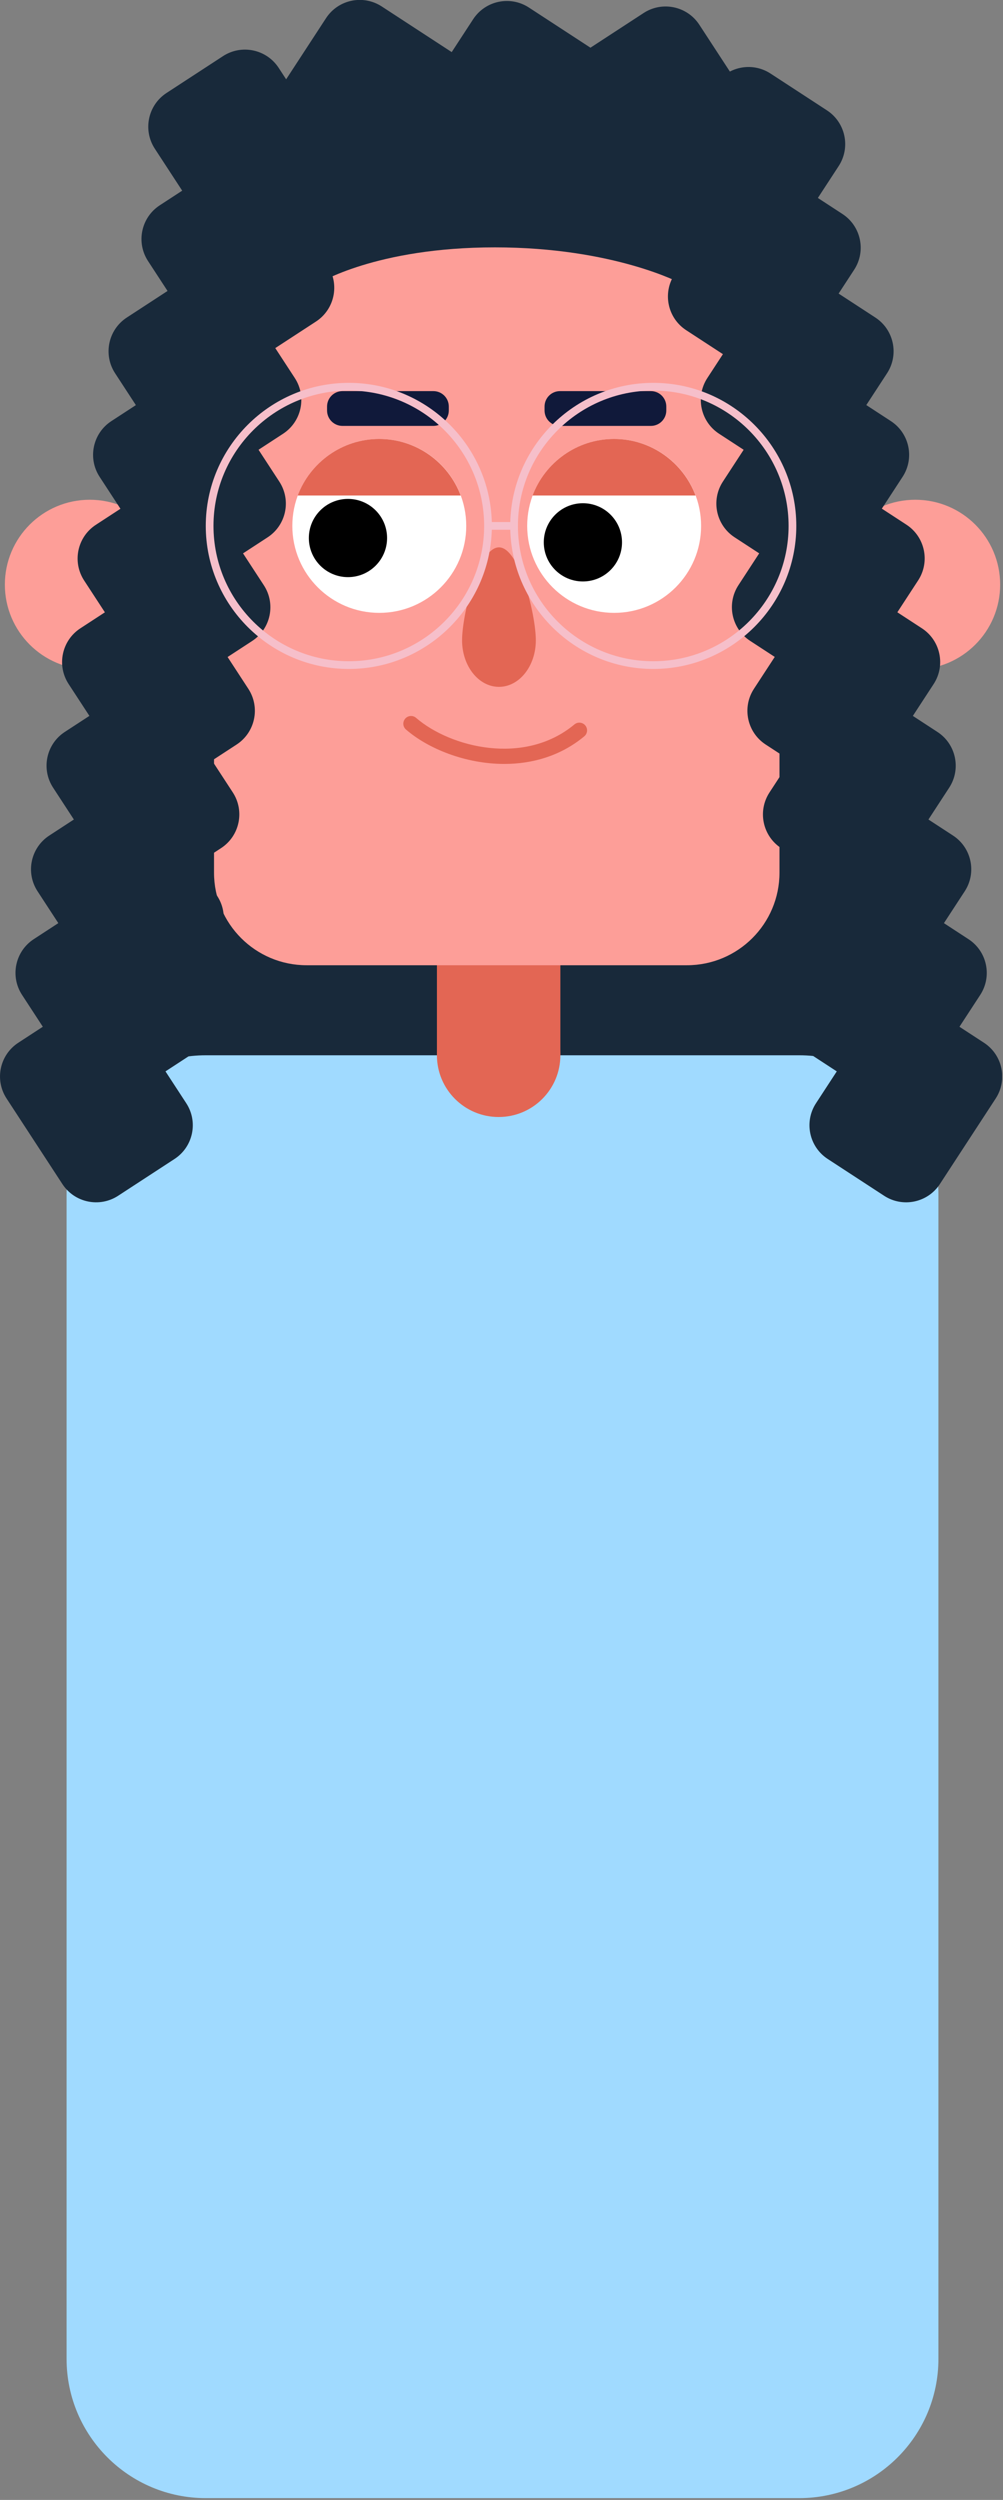 <svg width="130" height="324" viewBox="0 0 130 324" fill="none" xmlns="http://www.w3.org/2000/svg">
<rect x="0" y="0" width="130" height="324" fill="#808080" stroke="none"/>
<g clip-path="url(#clip0_58_3864)">
<path d="M11.63 86.77C17.705 86.77 22.63 81.845 22.63 75.77C22.63 69.695 17.705 64.77 11.63 64.77C5.555 64.77 0.63 69.695 0.63 75.77C0.63 81.845 5.555 86.77 11.63 86.77Z" fill="#FD9E98"/>
<path d="M118.63 86.77C124.705 86.77 129.63 81.845 129.63 75.77C129.63 69.695 124.705 64.77 118.63 64.77C112.555 64.77 107.63 69.695 107.63 75.77C107.63 81.845 112.555 86.77 118.63 86.77Z" fill="#FD9E98"/>
<path d="M45.815 9.532L38.503 14.302C36.088 15.877 35.408 19.111 36.983 21.526L44.218 32.615C45.793 35.029 49.027 35.71 51.442 34.135L58.753 29.364C61.168 27.789 61.848 24.555 60.273 22.14L53.039 11.052C51.463 8.637 48.229 7.957 45.815 9.532Z" fill="#18293A"/>
<path d="M43.804 22.95L36.492 27.72C34.078 29.295 33.397 32.529 34.972 34.944L42.207 46.033C43.782 48.447 47.016 49.128 49.431 47.552L56.742 42.782C59.157 41.207 59.837 37.973 58.262 35.558L51.028 24.47C49.453 22.055 46.218 21.375 43.804 22.95Z" fill="#18293A"/>
<path d="M41.788 36.386L34.477 41.156C32.062 42.731 31.382 45.966 32.957 48.38L40.191 59.469C41.767 61.883 45.001 62.564 47.415 60.989L54.727 56.219C57.142 54.644 57.822 51.409 56.247 48.995L49.013 37.906C47.437 35.491 44.203 34.811 41.788 36.386Z" fill="#18293A"/>
<path d="M39.783 49.812L32.471 54.582C30.057 56.157 29.377 59.392 30.952 61.806L38.186 72.895C39.761 75.31 42.995 75.99 45.41 74.415L52.722 69.645C55.136 68.07 55.817 64.835 54.241 62.421L47.007 51.332C45.432 48.917 42.198 48.237 39.783 49.812Z" fill="#18293A"/>
<path d="M37.778 63.239L30.466 68.008C28.052 69.584 27.371 72.818 28.946 75.233L36.181 86.322C37.756 88.736 40.99 89.416 43.405 87.841L50.716 83.071C53.131 81.496 53.811 78.262 52.236 75.847L45.002 64.758C43.427 62.344 40.192 61.663 37.778 63.239Z" fill="#18293A"/>
<path d="M35.767 76.656L28.455 81.426C26.041 83.002 25.36 86.236 26.936 88.65L34.17 99.739C35.745 102.154 38.979 102.834 41.394 101.259L48.706 96.489C51.12 94.914 51.8 91.68 50.225 89.265L42.991 78.176C41.416 75.762 38.181 75.081 35.767 76.656Z" fill="#18293A"/>
<path d="M33.752 90.093L26.44 94.863C24.025 96.438 23.345 99.672 24.92 102.087L32.154 113.176C33.73 115.59 36.964 116.271 39.379 114.695L46.69 109.925C49.105 108.35 49.785 105.116 48.21 102.701L40.976 91.612C39.4 89.198 36.166 88.517 33.752 90.093Z" fill="#18293A"/>
<path d="M31.738 103.524L24.426 108.294C22.012 109.87 21.331 113.104 22.906 115.518L30.141 126.607C31.716 129.022 34.95 129.702 37.365 128.127L44.676 123.357C47.091 121.782 47.771 118.547 46.196 116.133L38.962 105.044C37.387 102.63 34.152 101.949 31.738 103.524Z" fill="#18293A"/>
<path d="M29.727 116.942L22.415 121.712C20.001 123.287 19.32 126.522 20.896 128.936L28.13 140.025C29.705 142.44 32.939 143.12 35.354 141.545L42.666 136.775C45.08 135.2 45.761 131.965 44.185 129.551L36.951 118.462C35.376 116.047 32.142 115.367 29.727 116.942Z" fill="#18293A"/>
<path d="M27.722 130.368L20.41 135.138C17.995 136.714 17.315 139.948 18.89 142.363L26.125 153.451C27.7 155.866 30.934 156.546 33.349 154.971L40.66 150.201C43.075 148.626 43.755 145.392 42.18 142.977L34.946 131.888C33.37 129.474 30.136 128.793 27.722 130.368Z" fill="#18293A"/>
<path d="M66.098 9.536L58.786 14.306C56.372 15.881 55.691 19.115 57.267 21.53L64.501 32.618C66.076 35.033 69.311 35.713 71.725 34.138L79.037 29.368C81.451 27.793 82.132 24.559 80.556 22.144L73.322 11.055C71.747 8.641 68.513 7.96 66.098 9.536Z" fill="#18293A"/>
<path d="M64.087 22.953L56.776 27.723C54.361 29.299 53.681 32.533 55.256 34.947L62.49 46.036C64.065 48.451 67.3 49.131 69.714 47.556L77.026 42.786C79.44 41.211 80.121 37.977 78.546 35.562L71.311 24.473C69.736 22.059 66.502 21.378 64.087 22.953Z" fill="#18293A"/>
<path d="M62.082 36.38L54.77 41.15C52.356 42.725 51.675 45.959 53.251 48.374L60.485 59.463C62.06 61.877 65.294 62.558 67.709 60.982L75.02 56.212C77.435 54.637 78.115 51.403 76.54 48.988L69.306 37.899C67.731 35.485 64.496 34.804 62.082 36.38Z" fill="#18293A"/>
<path d="M60.077 49.816L52.765 54.586C50.35 56.161 49.67 59.395 51.245 61.81L58.479 72.899C60.055 75.313 63.289 75.994 65.704 74.419L73.015 69.649C75.43 68.073 76.11 64.839 74.535 62.425L67.3 51.336C65.725 48.921 62.491 48.241 60.077 49.816Z" fill="#18293A"/>
<path d="M58.071 63.242L50.76 68.012C48.345 69.587 47.665 72.822 49.24 75.236L56.474 86.325C58.049 88.74 61.284 89.42 63.698 87.845L71.01 83.075C73.424 81.5 74.105 78.265 72.529 75.851L65.295 64.762C63.72 62.347 60.486 61.667 58.071 63.242Z" fill="#18293A"/>
<path d="M56.05 76.66L48.739 81.43C46.324 83.005 45.644 86.24 47.219 88.654L54.453 99.743C56.028 102.158 59.263 102.838 61.677 101.263L68.989 96.493C71.403 94.918 72.084 91.683 70.509 89.269L63.274 78.18C61.699 75.765 58.465 75.085 56.05 76.66Z" fill="#18293A"/>
<path d="M54.045 90.096L46.733 94.866C44.319 96.442 43.638 99.676 45.214 102.09L52.448 113.179C54.023 115.594 57.257 116.274 59.672 114.699L66.984 109.929C69.398 108.354 70.079 105.119 68.503 102.705L61.269 91.616C59.694 89.201 56.459 88.521 54.045 90.096Z" fill="#18293A"/>
<path d="M52.04 103.523L44.728 108.293C42.313 109.868 41.633 113.102 43.208 115.517L50.443 126.606C52.018 129.02 55.252 129.7 57.667 128.125L64.978 123.355C67.393 121.78 68.073 118.546 66.498 116.131L59.264 105.042C57.688 102.628 54.454 101.947 52.04 103.523Z" fill="#18293A"/>
<path d="M50.029 116.94L42.717 121.71C40.303 123.286 39.622 126.52 41.197 128.935L48.432 140.023C50.007 142.438 53.241 143.118 55.656 141.543L62.967 136.773C65.382 135.198 66.062 131.964 64.487 129.549L57.253 118.46C55.678 116.046 52.443 115.365 50.029 116.94Z" fill="#18293A"/>
<path d="M48.013 130.367L40.702 135.137C38.287 136.712 37.607 139.946 39.182 142.361L46.416 153.45C47.992 155.864 51.226 156.545 53.64 154.969L60.952 150.199C63.367 148.624 64.047 145.39 62.472 142.975L55.237 131.886C53.662 129.472 50.428 128.791 48.013 130.367Z" fill="#18293A"/>
<path d="M83.417 1.689L71.382 9.54C68.967 11.116 68.287 14.35 69.862 16.764L80.904 33.691C82.48 36.105 85.714 36.786 88.129 35.211L100.164 27.359C102.578 25.784 103.259 22.549 101.684 20.135L90.641 3.208C89.066 0.794 85.831 0.113 83.417 1.689Z" fill="#18293A"/>
<path d="M75.411 42.8L82.723 47.57C85.137 49.145 88.372 48.465 89.947 46.05L97.181 34.961C98.756 32.547 98.076 29.312 95.661 27.737L88.35 22.967C85.935 21.392 82.701 22.072 81.126 24.487L73.891 35.576C72.316 37.99 72.997 41.224 75.411 42.8Z" fill="#18293A"/>
<path d="M77.417 56.218L84.729 60.988C87.144 62.563 90.378 61.883 91.953 59.468L99.187 48.379C100.763 45.965 100.082 42.731 97.668 41.155L90.356 36.385C87.942 34.81 84.707 35.49 83.132 37.905L75.898 48.994C74.323 51.408 75.003 54.643 77.417 56.218Z" fill="#18293A"/>
<path d="M79.432 69.642L86.744 74.412C89.158 75.987 92.392 75.307 93.968 72.892L101.202 61.803C102.777 59.389 102.097 56.154 99.682 54.579L92.371 49.809C89.956 48.234 86.722 48.914 85.147 51.329L77.912 62.418C76.337 64.832 77.017 68.067 79.432 69.642Z" fill="#18293A"/>
<path d="M81.437 83.066L88.748 87.835C91.163 89.411 94.397 88.73 95.972 86.316L103.207 75.227C104.782 72.812 104.101 69.578 101.687 68.003L94.375 63.233C91.961 61.658 88.727 62.338 87.151 64.752L79.917 75.841C78.342 78.256 79.022 81.49 81.437 83.066Z" fill="#18293A"/>
<path d="M83.446 96.498L90.757 101.268C93.172 102.843 96.406 102.162 97.982 99.748L105.216 88.659C106.791 86.245 106.111 83.01 103.696 81.435L96.385 76.665C93.97 75.09 90.736 75.77 89.16 78.185L81.926 89.273C80.351 91.688 81.031 94.922 83.446 96.498Z" fill="#18293A"/>
<path d="M85.46 109.921L92.772 114.691C95.187 116.267 98.421 115.586 99.996 113.172L107.23 102.083C108.806 99.668 108.125 96.434 105.711 94.859L98.399 90.089C95.985 88.513 92.75 89.194 91.175 91.608L83.941 102.697C82.366 105.112 83.046 108.346 85.46 109.921Z" fill="#18293A"/>
<path d="M87.475 123.345L94.787 128.115C97.201 129.69 100.436 129.01 102.011 126.595L109.245 115.507C110.82 113.092 110.14 109.858 107.725 108.282L100.414 103.512C97.999 101.937 94.765 102.618 93.19 105.032L85.956 116.121C84.38 118.536 85.061 121.77 87.475 123.345Z" fill="#18293A"/>
<path d="M89.484 136.777L96.796 141.547C99.21 143.122 102.445 142.442 104.02 140.028L111.254 128.939C112.83 126.524 112.149 123.29 109.735 121.715L102.423 116.945C100.008 115.369 96.774 116.05 95.199 118.464L87.965 129.553C86.389 131.968 87.07 135.202 89.484 136.777Z" fill="#18293A"/>
<path d="M91.499 150.201L98.811 154.971C101.225 156.546 104.459 155.866 106.035 153.451L113.269 142.362C114.844 139.948 114.164 136.714 111.749 135.138L104.438 130.368C102.023 128.793 98.789 129.473 97.214 131.888L89.979 142.977C88.404 145.391 89.085 148.626 91.499 150.201Z" fill="#18293A"/>
<path d="M48.298 32.014L64.68 42.702C67.095 44.277 70.329 43.596 71.904 41.182L86.449 18.887C88.025 16.472 87.344 13.238 84.93 11.663L68.547 0.975C66.133 -0.6 62.899 0.081 61.324 2.495L46.778 24.79C45.203 27.205 45.884 30.439 48.298 32.014Z" fill="#18293A"/>
<path d="M58.494 42.799L65.805 47.569C68.22 49.145 71.454 48.464 73.029 46.05L80.264 34.961C81.839 32.546 81.159 29.312 78.744 27.737L71.432 22.967C69.018 21.391 65.784 22.072 64.208 24.486L56.974 35.575C55.399 37.99 56.079 41.224 58.494 42.799Z" fill="#18293A"/>
<path d="M60.508 56.223L67.82 60.993C70.234 62.568 73.469 61.888 75.044 59.473L82.278 48.384C83.854 45.97 83.173 42.736 80.759 41.16L73.447 36.39C71.032 34.815 67.798 35.495 66.223 37.91L58.989 48.999C57.413 51.413 58.094 54.648 60.508 56.223Z" fill="#18293A"/>
<path d="M62.523 69.647L69.835 74.417C72.249 75.992 75.484 75.312 77.059 72.897L84.293 61.808C85.868 59.394 85.188 56.159 82.773 54.584L75.462 49.814C73.047 48.239 69.813 48.919 68.238 51.334L61.003 62.423C59.428 64.837 60.108 68.072 62.523 69.647Z" fill="#18293A"/>
<path d="M64.538 83.07L71.849 87.841C74.264 89.416 77.498 88.735 79.073 86.321L86.308 75.232C87.883 72.817 87.203 69.583 84.788 68.008L77.476 63.238C75.062 61.663 71.827 62.343 70.252 64.757L63.018 75.846C61.443 78.261 62.123 81.495 64.538 83.07Z" fill="#18293A"/>
<path d="M66.538 96.497L73.85 101.267C76.265 102.842 79.499 102.162 81.074 99.748L88.308 88.659C89.884 86.244 89.203 83.01 86.789 81.434L79.477 76.665C77.063 75.089 73.828 75.77 72.253 78.184L65.019 89.273C63.444 91.688 64.124 94.922 66.538 96.497Z" fill="#18293A"/>
<path d="M68.553 109.921L75.865 114.691C78.279 116.266 81.514 115.586 83.089 113.171L90.323 102.082C91.898 99.668 91.218 96.433 88.803 94.858L81.492 90.088C79.077 88.513 75.843 89.193 74.268 91.608L67.033 102.697C65.458 105.111 66.139 108.346 68.553 109.921Z" fill="#18293A"/>
<path d="M70.558 123.345L77.869 128.115C80.284 129.69 83.518 129.009 85.094 126.595L92.328 115.506C93.903 113.092 93.223 109.857 90.808 108.282L83.496 103.512C81.082 101.937 77.847 102.617 76.272 105.032L69.038 116.121C67.463 118.535 68.143 121.769 70.558 123.345Z" fill="#18293A"/>
<path d="M72.567 136.777L79.879 141.547C82.293 143.122 85.527 142.442 87.103 140.027L94.337 128.938C95.912 126.524 95.232 123.289 92.817 121.714L85.506 116.944C83.091 115.369 79.857 116.049 78.281 118.464L71.047 129.553C69.472 131.967 70.152 135.202 72.567 136.777Z" fill="#18293A"/>
<path d="M74.582 150.2L81.893 154.971C84.308 156.546 87.542 155.865 89.117 153.451L96.352 142.362C97.927 139.947 97.246 136.713 94.832 135.138L87.52 130.368C85.106 128.793 81.871 129.473 80.296 131.888L73.062 142.976C71.487 145.391 72.167 148.625 74.582 150.2Z" fill="#18293A"/>
<path d="M30.082 30.57L45.408 40.569C47.823 42.145 51.057 41.464 52.633 39.05L66.325 18.061C67.9 15.647 67.22 12.412 64.805 10.837L49.479 0.838C47.064 -0.737 43.83 -0.057 42.255 2.358L28.562 23.346C26.987 25.761 27.667 28.995 30.082 30.57Z" fill="#18293A"/>
<path d="M41.576 42.799L48.888 47.569C51.303 49.144 54.537 48.464 56.112 46.049L63.346 34.96C64.921 32.546 64.241 29.311 61.827 27.736L54.515 22.966C52.1 21.391 48.866 22.071 47.291 24.486L40.057 35.575C38.481 37.989 39.162 41.224 41.576 42.799Z" fill="#18293A"/>
<path d="M43.591 56.222L50.903 60.992C53.317 62.568 56.551 61.887 58.127 59.473L65.361 48.384C66.936 45.969 66.256 42.735 63.841 41.16L56.53 36.39C54.115 34.815 50.881 35.495 49.306 37.91L42.071 48.998C40.496 51.413 41.176 54.647 43.591 56.222Z" fill="#18293A"/>
<path d="M45.606 69.646L52.917 74.416C55.332 75.992 58.566 75.311 60.141 72.897L67.376 61.808C68.951 59.393 68.27 56.159 65.856 54.584L58.544 49.814C56.13 48.238 52.895 48.919 51.32 51.333L44.086 62.422C42.511 64.837 43.191 68.071 45.606 69.646Z" fill="#18293A"/>
<path d="M47.62 83.07L54.932 87.84C57.346 89.415 60.581 88.735 62.156 86.32L69.39 75.231C70.966 72.817 70.285 69.583 67.871 68.007L60.559 63.237C58.144 61.662 54.91 62.343 53.335 64.757L46.101 75.846C44.525 78.26 45.206 81.495 47.62 83.07Z" fill="#18293A"/>
<path d="M49.63 96.502L56.941 101.272C59.356 102.847 62.59 102.167 64.165 99.752L71.399 88.663C72.975 86.249 72.294 83.015 69.88 81.439L62.568 76.669C60.154 75.094 56.919 75.775 55.344 78.189L48.11 89.278C46.535 91.693 47.215 94.927 49.63 96.502Z" fill="#18293A"/>
<path d="M51.644 109.926L58.956 114.696C61.37 116.271 64.605 115.591 66.18 113.176L73.414 102.087C74.989 99.673 74.309 96.438 71.894 94.863L64.583 90.093C62.168 88.518 58.934 89.198 57.359 91.613L50.124 102.702C48.549 105.116 49.23 108.351 51.644 109.926Z" fill="#18293A"/>
<path d="M53.659 123.35L60.97 128.12C63.385 129.695 66.619 129.014 68.195 126.6L75.429 115.511C77.004 113.097 76.323 109.862 73.909 108.287L66.597 103.517C64.183 101.942 60.949 102.622 59.373 105.037L52.139 116.126C50.564 118.54 51.244 121.774 53.659 123.35Z" fill="#18293A"/>
<path d="M55.66 136.776L62.971 141.546C65.386 143.121 68.62 142.441 70.195 140.027L77.43 128.938C79.005 126.523 78.324 123.289 75.91 121.714L68.598 116.944C66.184 115.368 62.949 116.049 61.374 118.463L54.14 129.552C52.565 131.967 53.245 135.201 55.66 136.776Z" fill="#18293A"/>
<path d="M57.674 150.2L64.986 154.97C67.4 156.545 70.635 155.865 72.21 153.45L79.444 142.361C81.019 139.947 80.339 136.713 77.924 135.137L70.613 130.367C68.198 128.792 64.964 129.473 63.389 131.887L56.154 142.976C54.579 145.39 55.26 148.625 57.674 150.2Z" fill="#18293A"/>
<path d="M72.63 116.77H56.63V147.77H72.63V116.77Z" fill="#E36654"/>
<path d="M103.58 136.77H26.68C16.711 136.77 8.63 144.851 8.63 154.82V305.72C8.63 315.689 16.711 323.77 26.68 323.77H103.58C113.549 323.77 121.63 315.689 121.63 305.72V154.82C121.63 144.851 113.549 136.77 103.58 136.77Z" fill="#A0DAFF"/>
<path d="M89.03 31.52H39.74C33.113 31.52 27.74 36.893 27.74 43.52V113.1C27.74 119.727 33.113 125.1 39.74 125.1H89.03C95.657 125.1 101.03 119.727 101.03 113.1V43.52C101.03 36.893 95.657 31.52 89.03 31.52Z" fill="#FD9E98"/>
<path d="M28.897 7.279L21.585 12.049C19.171 13.624 18.491 16.858 20.066 19.273L27.3 30.361C28.875 32.776 32.109 33.456 34.524 31.881L41.836 27.111C44.25 25.536 44.931 22.302 43.355 19.887L36.121 8.798C34.546 6.384 31.312 5.703 28.897 7.279Z" fill="#18293A"/>
<path d="M28.017 21.839L20.706 26.609C18.291 28.184 17.611 31.419 19.186 33.833L26.42 44.922C27.995 47.337 31.23 48.017 33.644 46.442L40.956 41.672C43.37 40.097 44.051 36.862 42.475 34.448L35.241 23.359C33.666 20.945 30.432 20.264 28.017 21.839Z" fill="#18293A"/>
<path d="M23.749 36.383L16.438 41.153C14.023 42.728 13.343 45.962 14.918 48.377L22.152 59.466C23.727 61.88 26.962 62.561 29.376 60.986L36.688 56.216C39.102 54.64 39.783 51.406 38.208 48.992L30.974 37.903C29.398 35.488 26.164 34.808 23.749 36.383Z" fill="#18293A"/>
<path d="M21.744 49.809L14.432 54.579C12.018 56.154 11.338 59.389 12.913 61.803L20.147 72.892C21.722 75.307 24.956 75.987 27.371 74.412L34.683 69.642C37.097 68.067 37.778 64.832 36.202 62.418L28.968 51.329C27.393 48.914 24.159 48.234 21.744 49.809Z" fill="#18293A"/>
<path d="M19.739 63.245L12.427 68.016C10.012 69.591 9.332 72.825 10.907 75.24L18.142 86.328C19.717 88.743 22.951 89.423 25.366 87.848L32.677 83.078C35.092 81.503 35.772 78.269 34.197 75.854L26.963 64.765C25.387 62.351 22.153 61.67 19.739 63.245Z" fill="#18293A"/>
<path d="M17.728 76.663L10.416 81.433C8.002 83.009 7.321 86.243 8.896 88.657L16.131 99.746C17.706 102.161 20.94 102.841 23.355 101.266L30.666 96.496C33.081 94.921 33.761 91.686 32.186 89.272L24.952 78.183C23.377 75.769 20.142 75.088 17.728 76.663Z" fill="#18293A"/>
<path d="M15.713 90.09L8.401 94.86C5.986 96.435 5.306 99.669 6.881 102.084L14.115 113.173C15.691 115.587 18.925 116.267 21.34 114.692L28.651 109.922C31.066 108.347 31.746 105.113 30.171 102.698L22.937 91.609C21.361 89.195 18.127 88.514 15.713 90.09Z" fill="#18293A"/>
<path d="M13.699 103.521L6.387 108.291C3.973 109.867 3.292 113.101 4.867 115.515L12.102 126.604C13.677 129.019 16.911 129.699 19.326 128.124L26.637 123.354C29.052 121.779 29.732 118.544 28.157 116.13L20.923 105.041C19.348 102.626 16.113 101.946 13.699 103.521Z" fill="#18293A"/>
<path d="M11.688 116.949L4.376 121.719C1.962 123.294 1.281 126.529 2.857 128.943L10.091 140.032C11.666 142.447 14.9 143.127 17.315 141.552L24.627 136.782C27.041 135.207 27.721 131.972 26.146 129.558L18.912 118.469C17.337 116.054 14.102 115.374 11.688 116.949Z" fill="#18293A"/>
<path d="M9.683 130.375L2.371 135.145C-0.044 136.721 -0.724 139.955 0.851 142.37L8.085 153.458C9.661 155.873 12.895 156.553 15.31 154.978L22.621 150.208C25.036 148.633 25.716 145.399 24.141 142.984L16.907 131.895C15.331 129.481 12.097 128.8 9.683 130.375Z" fill="#18293A"/>
<path d="M86.93 29.365L94.242 34.135C96.656 35.71 99.891 35.03 101.466 32.615L108.7 21.526C110.275 19.112 109.595 15.877 107.18 14.302L99.869 9.532C97.454 7.957 94.22 8.637 92.645 11.052L85.41 22.141C83.835 24.555 84.516 27.79 86.93 29.365Z" fill="#18293A"/>
<path d="M88.939 42.797L96.251 47.567C98.665 49.142 101.9 48.462 103.475 46.047L110.709 34.959C112.285 32.544 111.604 29.31 109.19 27.734L101.878 22.964C99.463 21.389 96.229 22.07 94.654 24.484L87.42 35.573C85.844 37.987 86.525 41.222 88.939 42.797Z" fill="#18293A"/>
<path d="M93.201 56.216L100.513 60.986C102.927 62.561 106.162 61.881 107.737 59.466L114.971 48.377C116.546 45.963 115.866 42.728 113.451 41.153L106.14 36.383C103.725 34.808 100.491 35.488 98.916 37.903L91.681 48.992C90.106 51.406 90.787 54.641 93.201 56.216Z" fill="#18293A"/>
<path d="M95.216 69.64L102.527 74.41C104.942 75.985 108.176 75.305 109.752 72.89L116.986 61.801C118.561 59.386 117.881 56.152 115.466 54.577L108.154 49.807C105.74 48.232 102.506 48.912 100.93 51.327L93.696 62.416C92.121 64.83 92.801 68.064 95.216 69.64Z" fill="#18293A"/>
<path d="M97.231 83.063L104.542 87.833C106.957 89.409 110.191 88.728 111.766 86.314L119 75.225C120.576 72.81 119.895 69.576 117.481 68.001L110.169 63.231C107.755 61.656 104.52 62.336 102.945 64.751L95.711 75.839C94.136 78.254 94.816 81.488 97.231 83.063Z" fill="#18293A"/>
<path d="M99.24 96.496L106.551 101.266C108.966 102.841 112.2 102.16 113.775 99.746L121.01 88.657C122.585 86.242 121.904 83.008 119.49 81.433L112.178 76.663C109.764 75.088 106.529 75.768 104.954 78.183L97.72 89.272C96.145 91.686 96.825 94.92 99.24 96.496Z" fill="#18293A"/>
<path d="M101.254 109.929L108.566 114.699C110.98 116.274 114.215 115.594 115.79 113.18L123.024 102.091C124.6 99.676 123.919 96.442 121.505 94.867L114.193 90.097C111.778 88.521 108.544 89.202 106.969 91.616L99.735 102.705C98.159 105.12 98.84 108.354 101.254 109.929Z" fill="#18293A"/>
<path d="M103.269 123.353L110.581 128.123C112.995 129.698 116.229 129.018 117.805 126.603L125.039 115.514C126.614 113.1 125.934 109.866 123.519 108.29L116.208 103.52C113.793 101.945 110.559 102.626 108.984 105.04L101.749 116.129C100.174 118.543 100.854 121.778 103.269 123.353Z" fill="#18293A"/>
<path d="M105.278 136.785L112.59 141.555C115.004 143.13 118.239 142.45 119.814 140.035L127.048 128.947C128.623 126.532 127.943 123.298 125.528 121.723L118.217 116.952C115.802 115.377 112.568 116.058 110.993 118.472L103.758 129.561C102.183 131.976 102.864 135.21 105.278 136.785Z" fill="#18293A"/>
<path d="M107.283 150.209L114.594 154.979C117.009 156.554 120.243 155.874 121.819 153.459L129.053 142.37C130.628 139.956 129.948 136.721 127.533 135.146L120.221 130.376C117.807 128.801 114.573 129.481 112.997 131.896L105.763 142.985C104.188 145.399 104.868 148.634 107.283 150.209Z" fill="#18293A"/>
<path d="M41.23 36.75C41.23 36.75 48.69 32.06 64.14 32.06C79.59 32.06 88.31 36.75 88.31 36.75L93.12 30.39L80.19 21.59L45.77 22.5L36.55 30.55L41.23 36.75Z" fill="#18293A"/>
<path d="M49.16 79.43C55.384 79.43 60.43 74.384 60.43 68.16C60.43 61.936 55.384 56.89 49.16 56.89C42.936 56.89 37.89 61.936 37.89 68.16C37.89 74.384 42.936 79.43 49.16 79.43Z" fill="white"/>
<path d="M79.6 79.43C85.824 79.43 90.87 74.384 90.87 68.16C90.87 61.936 85.824 56.89 79.6 56.89C73.376 56.89 68.33 61.936 68.33 68.16C68.33 74.384 73.376 79.43 79.6 79.43Z" fill="white"/>
<path d="M45.1 74.8C47.9 74.8 50.17 72.53 50.17 69.73C50.17 66.93 47.9 64.66 45.1 64.66C42.3 64.66 40.03 66.93 40.03 69.73C40.03 72.53 42.3 74.8 45.1 74.8Z" fill="black"/>
<path d="M75.55 75.36C78.35 75.36 80.62 73.09 80.62 70.29C80.62 67.49 78.35 65.22 75.55 65.22C72.75 65.22 70.48 67.49 70.48 70.29C70.48 73.09 72.75 75.36 75.55 75.36Z" fill="black"/>
<path d="M59.72 64.22H38.59C40.19 59.95 44.32 56.89 49.15 56.89C53.98 56.89 58.11 59.95 59.71 64.22H59.72Z" fill="#E36654"/>
<path d="M90.16 64.22H69.03C70.63 59.95 74.76 56.89 79.59 56.89C84.42 56.89 88.55 59.95 90.15 64.22H90.16Z" fill="#E36654"/>
<path d="M69.45 82.99C69.45 86.32 67.31 89.02 64.67 89.02C62.03 89.02 59.89 86.32 59.89 82.99C59.89 79.66 62.03 70.94 64.67 70.94C67.31 70.94 69.45 79.67 69.45 82.99Z" fill="#E36654"/>
<path d="M65.36 99.01C60.36 99.01 55.5 97.05 52.62 94.55C52.2 94.19 52.16 93.56 52.52 93.14C52.88 92.72 53.52 92.68 53.93 93.04C58.36 96.87 67.95 99.3 74.45 93.89C74.87 93.54 75.5 93.59 75.86 94.02C76.21 94.44 76.16 95.07 75.73 95.43C72.65 97.99 68.97 99.01 65.36 99.01Z" fill="#E36654"/>
<path d="M56.17 50.69H44.39C43.285 50.69 42.39 51.585 42.39 52.69V53.2C42.39 54.305 43.285 55.2 44.39 55.2H56.17C57.275 55.2 58.17 54.305 58.17 53.2V52.69C58.17 51.585 57.275 50.69 56.17 50.69Z" fill="#10193A"/>
<path d="M84.36 50.69H72.58C71.475 50.69 70.58 51.585 70.58 52.69V53.2C70.58 54.305 71.475 55.2 72.58 55.2H84.36C85.465 55.2 86.36 54.305 86.36 53.2V52.69C86.36 51.585 85.465 50.69 84.36 50.69Z" fill="#10193A"/>
<path d="M84.67 86.7C74.45 86.7 66.13 78.38 66.13 68.16C66.13 57.94 74.45 49.62 84.67 49.62C94.89 49.62 103.21 57.94 103.21 68.16C103.21 78.38 94.89 86.7 84.67 86.7ZM84.67 50.62C75 50.62 67.13 58.49 67.13 68.16C67.13 77.83 75 85.7 84.67 85.7C94.34 85.7 102.21 77.83 102.21 68.16C102.21 58.49 94.34 50.62 84.67 50.62Z" fill="#F6BFCA"/>
<path d="M45.21 86.7C34.99 86.7 26.67 78.38 26.67 68.16C26.67 57.94 34.99 49.62 45.21 49.62C55.43 49.62 63.75 57.94 63.75 68.16C63.75 78.38 55.43 86.7 45.21 86.7ZM45.21 50.62C35.54 50.62 27.67 58.49 27.67 68.16C27.67 77.83 35.54 85.7 45.21 85.7C54.88 85.7 62.75 77.83 62.75 68.16C62.75 58.49 54.88 50.62 45.21 50.62Z" fill="#F6BFCA"/>
<path d="M66.63 67.66H63.25V68.66H66.63V67.66Z" fill="#F6BFCA"/>
<path d="M64.63 144.77C69.048 144.77 72.63 141.188 72.63 136.77C72.63 132.352 69.048 128.77 64.63 128.77C60.212 128.77 56.63 132.352 56.63 136.77C56.63 141.188 60.212 144.77 64.63 144.77Z" fill="#E36654"/>
</g>
<defs>
<clipPath id="clip0_58_3864">
<rect width="129.89" height="323.77" fill="white"/>
</clipPath>
</defs>
</svg>
